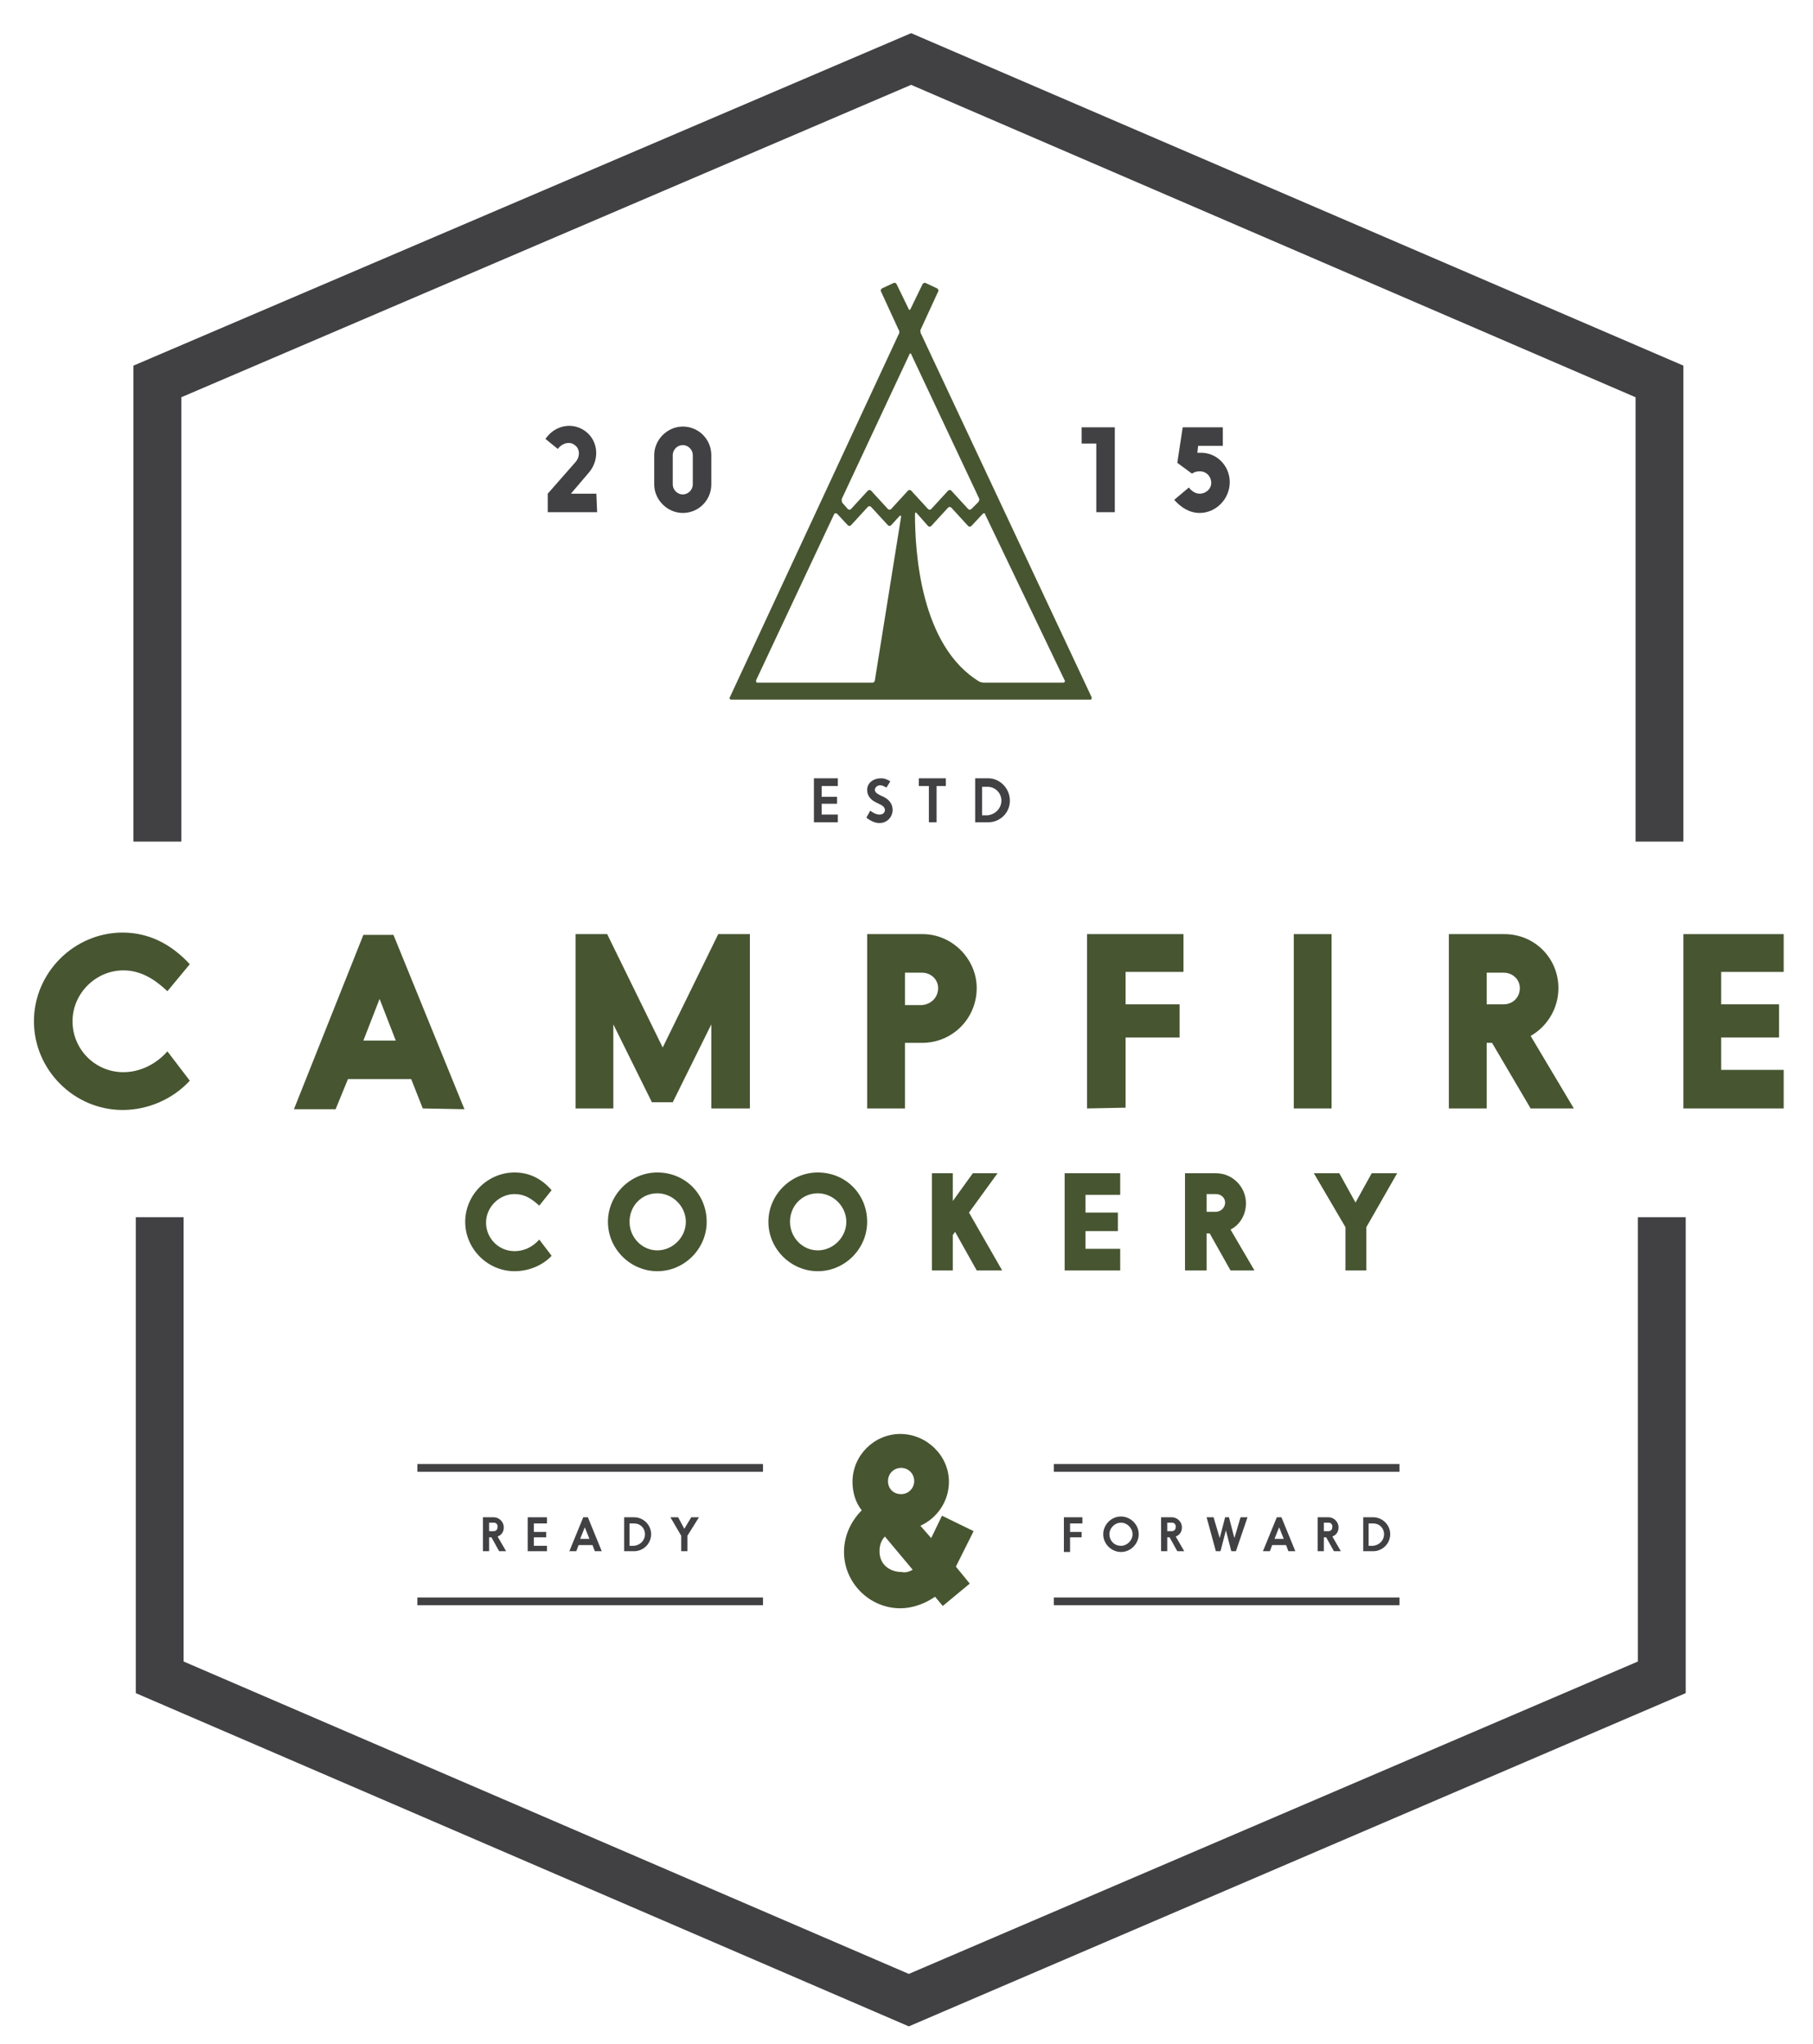<?xml version="1.0" encoding="utf-8"?>
<!-- Generator: Adobe Illustrator 19.1.0, SVG Export Plug-In . SVG Version: 6.00 Build 0)  -->
<!DOCTYPE svg PUBLIC "-//W3C//DTD SVG 1.1//EN" "http://www.w3.org/Graphics/SVG/1.1/DTD/svg11.dtd">
<svg version="1.1" id="Layer_1" xmlns="http://www.w3.org/2000/svg" xmlns:xlink="http://www.w3.org/1999/xlink" x="0px" y="0px"
	 viewBox="-32 18 235 265" enable-background="new -32 18 235 265" xml:space="preserve">
<g>
	<polygon fill="#414042" points="85.8,280.7 -14.4,237.5 -14.4,175.8 -8.2,175.8 -8.2,233.4 85.8,273.9 180.3,233.4 180.3,175.8 
		186.5,175.8 186.5,237.5 	"/>
</g>
<g>
	<polygon fill="#414042" points="86.1,22.3 186.2,65.4 186.2,127.1 180,127.1 180,69.5 86.1,29 -8.5,69.5 -8.5,127.1 -14.7,127.1 
		-14.7,65.4 	"/>
</g>
<g>
	<g>
		<path fill="#475531" d="M-16.1,161.9c-6.3,0-11.5-5.2-11.5-11.5s5.2-11.5,11.5-11.5c3.4,0,6.3,1.5,8.7,4.1l-2.9,3.5
			c-1.7-1.6-3.5-2.7-5.7-2.7c-3.6,0-6.6,3-6.6,6.6s2.9,6.6,6.6,6.6c2.1,0,4.2-1,5.7-2.7l2.9,3.8C-9.5,160.4-12.7,161.9-16.1,161.9z"
			/>
	</g>
	<g>
		<path fill="#475531" d="M22.8,161.7l-1.5-3.8h-8.2l-1.6,3.9H6.1l9-22.6H19l9.2,22.6L22.8,161.7z M19.3,152.9l-2.1-5.4l-2.1,5.4
			H19.3z"/>
	</g>
	<g>
		<path fill="#475531" d="M65.2,161.7h-5v-10.9l-5,10.1h-2.7l-5-10.1v10.9h-4.9v-22.6h4.1l7.2,14.7l7.2-14.7h4.1
			C65.2,139.1,65.2,161.7,65.2,161.7z"/>
	</g>
	<g>
		<path fill="#475531" d="M94.6,146.1c0,3.9-3.1,7.1-7.1,7.1h-2.2v8.5h-4.9v-22.6h7.2C91.4,139.1,94.6,142.3,94.6,146.1z
			 M89.6,146.1c0-1.1-0.9-2-2.1-2h-2.2v4.2h2.2C88.7,148.2,89.6,147.3,89.6,146.1z"/>
	</g>
	<g>
		<path fill="#475531" d="M108.9,161.7v-22.6h12.5v4.9h-7.5v4.2h7v4.3h-7v9.1L108.9,161.7L108.9,161.7z"/>
	</g>
	<g>
		<path fill="#475531" d="M135.7,161.7v-22.6h4.9v22.6H135.7z"/>
	</g>
	<g>
		<path fill="#475531" d="M161.4,153.2h-0.7v8.5h-4.9v-22.6h7.2c3.9,0,7,3.1,7,7c0,2.7-1.5,5-3.6,6.2l5.6,9.4h-5.6L161.4,153.2z
			 M160.7,148.2h2.2c1.2,0,2.1-0.9,2.1-2.1c0-1.1-0.9-2-2.1-2h-2.2V148.2z"/>
	</g>
	<g>
		<path fill="#475531" d="M199.2,161.7h-13v-22.6h13v4.9h-8.1v4.2h7.5v4.3h-7.5v4.2h8.1V161.7z"/>
	</g>
</g>
<g>
	<g>
		<path fill="#475531" d="M34.7,182.8c-3.5,0-6.4-2.9-6.4-6.4s2.9-6.4,6.4-6.4c1.9,0,3.5,0.8,4.8,2.3l-1.6,2c-1-0.9-1.9-1.5-3.2-1.5
			c-2,0-3.7,1.7-3.7,3.7s1.6,3.7,3.7,3.7c1.2,0,2.3-0.5,3.2-1.5l1.6,2.1C38.4,182,36.6,182.8,34.7,182.8z"/>
	</g>
	<g>
		<path fill="#475531" d="M59.6,176.4c0,3.5-2.9,6.4-6.4,6.4s-6.4-2.9-6.4-6.4s2.9-6.4,6.4-6.4C56.8,170,59.6,172.8,59.6,176.4z
			 M49.6,176.4c0,2,1.6,3.7,3.6,3.7s3.7-1.7,3.7-3.7s-1.7-3.7-3.7-3.7S49.6,174.3,49.6,176.4z"/>
	</g>
	<g>
		<path fill="#475531" d="M80.4,176.4c0,3.5-2.9,6.4-6.4,6.4s-6.4-2.9-6.4-6.4s2.9-6.4,6.4-6.4C77.6,170,80.4,172.8,80.4,176.4z
			 M70.4,176.4c0,2,1.6,3.7,3.6,3.7s3.7-1.7,3.7-3.7s-1.7-3.7-3.7-3.7S70.4,174.3,70.4,176.4z"/>
	</g>
	<g>
		<path fill="#475531" d="M94.6,182.7l-2.8-5l-0.3,0.4v4.6h-2.7v-12.6h2.7v3.6l2.6-3.6h3.2l-3.7,5.1l4.3,7.5H94.6z"/>
	</g>
	<g>
		<path fill="#475531" d="M113.3,182.7H106v-12.6h7.2v2.8h-4.5v2.3h4.2v2.4h-4.2v2.3h4.5v2.8H113.3z"/>
	</g>
	<g>
		<path fill="#475531" d="M124.8,177.9h-0.4v4.8h-2.8v-12.6h4c2.2,0,3.9,1.8,3.9,3.9c0,1.5-0.8,2.8-2,3.4l3.1,5.3h-3.1L124.8,177.9z
			 M124.4,175.1h1.2c0.6,0,1.2-0.5,1.2-1.2c0-0.6-0.5-1.1-1.2-1.1h-1.2V175.1z"/>
	</g>
	<g>
		<path fill="#475531" d="M145.1,177.1v5.6h-2.7v-5.6l-4.1-7h3.3l2.1,3.8l2.1-3.8h3.3L145.1,177.1z"/>
	</g>
</g>
<g>
	<g>
		<path fill="#414042" d="M76.6,124.6h-3.1v-5.7h3.1v1h-2.1v1.4h2v0.9h-2v1.4h2.1V124.6z"/>
	</g>
	<g>
		<path fill="#414042" d="M82,124.7c-0.6,0-1.2-0.3-1.7-0.7l0.5-0.9c0.4,0.3,0.8,0.5,1.2,0.5c0.4,0,0.7-0.2,0.7-0.6
			c0-0.5-0.6-0.7-1.2-1s-1.1-0.8-1.1-1.6c0-0.9,0.8-1.5,1.8-1.5c0.5,0,0.9,0.2,1.2,0.4l-0.5,0.8c-0.2-0.1-0.5-0.3-0.8-0.3
			c-0.4,0-0.7,0.3-0.7,0.6c0,0.4,0.5,0.6,0.9,0.8c0.5,0.2,1.4,0.7,1.4,1.8C83.7,123.9,83,124.7,82,124.7z"/>
	</g>
	<g>
		<path fill="#414042" d="M90.7,119.9h-1.3v4.7h-1v-4.7h-1.3v-1h3.5v1H90.7z"/>
	</g>
	<g>
		<path fill="#414042" d="M98.9,121.8c0,1.6-1.3,2.8-2.8,2.8h-1.7v-5.7h1.7C97.6,118.9,98.9,120.2,98.9,121.8z M97.8,121.8
			c0-1-0.8-1.8-1.8-1.8h-0.7v3.7H96C97,123.6,97.8,122.8,97.8,121.8z"/>
	</g>
</g>
<g>
	<g>
		<path fill="#414042" d="M45.4,84.4H39V82l3.6-4.1c0.6-0.7,0.6-1.7-0.1-2.2c-0.6-0.5-1.6-0.3-2.2,0.5l-1.6-1.3
			C40,73,42.4,72.7,44,74c1.6,1.3,1.7,3.7,0.3,5.3L42,82h3.3L45.4,84.4L45.4,84.4z"/>
	</g>
	<g>
		<path fill="#414042" d="M56.5,84.5c-2,0-3.7-1.7-3.7-3.7V77c0-2,1.7-3.7,3.7-3.7c2.1,0,3.7,1.7,3.7,3.7v3.8
			C60.2,82.8,58.6,84.5,56.5,84.5z M55.2,77v3.8c0,0.7,0.6,1.3,1.3,1.3s1.3-0.6,1.3-1.3V77c0-0.7-0.6-1.3-1.3-1.3S55.2,76.3,55.2,77
			z"/>
	</g>
	<g>
		<path fill="#414042" d="M112.5,84.4h-2.4v-8.9h-1.9v-2.1h4.3L112.5,84.4L112.5,84.4z"/>
	</g>
	<g>
		<path fill="#414042" d="M127.4,80.5c0,2.2-1.8,4-3.9,4c-1.4,0-2.5-0.8-3.3-1.7l1.9-1.6c0.3,0.4,0.8,0.8,1.4,0.8
			c0.8,0,1.5-0.6,1.5-1.4s-0.6-1.5-1.5-1.5c-0.4,0-0.7,0.1-1,0.3l-1.9-1.4l0.7-4.6h5.2v2.4h-3.2l-0.1,0.9c0.1,0,0.2,0,0.3,0
			C125.7,76.6,127.4,78.4,127.4,80.5z"/>
	</g>
</g>
<g>
	<path fill="#475531" d="M87.3,60.8l2.3-5c0.1-0.1,0-0.3-0.1-0.4L88,54.7c-0.1-0.1-0.3,0-0.4,0.1L86,58.1c-0.1,0.1-0.2,0.1-0.2,0
		l-1.6-3.3c-0.1-0.1-0.2-0.2-0.4-0.1l-1.5,0.7c-0.1,0.1-0.2,0.2-0.1,0.4l2.3,5c0.1,0.1,0.1,0.4,0,0.5l-21.9,47.1
		c-0.1,0.1,0,0.3,0.2,0.3h46.5c0.2,0,0.2-0.1,0.2-0.3L87.4,61.3C87.3,61.2,87.3,60.9,87.3,60.8z M86.8,84.5l1.5,1.7
		c0.1,0.1,0.3,0.1,0.4,0l2.2-2.4c0.1-0.1,0.3-0.1,0.4,0l2.2,2.4c0.1,0.1,0.3,0.1,0.4,0l1.5-1.6c0.1-0.1,0.3-0.1,0.3,0.1l10.3,21.5
		c0.1,0.1,0,0.3-0.2,0.3H95.5c-0.2,0-0.4-0.1-0.5-0.1c-7.7-4.6-8.4-16.9-8.4-21.7C86.6,84.4,86.7,84.4,86.8,84.5z M86.1,63.9
		l8.8,18.7c0.1,0.1,0,0.4-0.1,0.5L93.9,84c-0.1,0.1-0.3,0.1-0.4,0l-2.2-2.4c-0.1-0.1-0.3-0.1-0.4,0L88.7,84c-0.1,0.1-0.3,0.1-0.4,0
		l-2.2-2.4c-0.1-0.1-0.3-0.1-0.4,0L83.5,84c-0.1,0.1-0.3,0.1-0.4,0l-2.2-2.4c-0.1-0.1-0.3-0.1-0.4,0L78.3,84c-0.1,0.1-0.3,0.1-0.4,0
		l-0.7-0.8c-0.1-0.1-0.1-0.3-0.1-0.5l8.8-18.8C85.9,63.8,86.1,63.8,86.1,63.9z M76.5,84.6l1.4,1.5c0.1,0.1,0.3,0.1,0.4,0l2.2-2.4
		c0.1-0.1,0.3-0.1,0.4,0l2.2,2.4c0.1,0.1,0.3,0.1,0.4,0l1.1-1.2c0.1-0.1,0.2-0.1,0.2,0.1l-3.4,21.2c0,0.2-0.2,0.3-0.3,0.3H66.2
		c-0.2,0-0.2-0.1-0.2-0.3l10.1-21.5C76.2,84.5,76.3,84.5,76.5,84.6z"/>
</g>
<g>
	<g>
		<path fill="#414042" d="M105.9,219.1v-4.4h2.4v0.8h-1.6v1.1h1.5v0.7h-1.5v1.9h-0.8V219.1z"/>
	</g>
	<g>
		<path fill="#414042" d="M115.6,216.9c0,1.2-1,2.3-2.3,2.3c-1.2,0-2.3-1-2.3-2.3c0-1.2,1-2.3,2.3-2.3
			C114.5,214.6,115.6,215.6,115.6,216.9z M111.8,216.9c0,0.8,0.6,1.5,1.5,1.5c0.8,0,1.5-0.7,1.5-1.5s-0.7-1.5-1.5-1.5
			S111.8,216.1,111.8,216.9z"/>
	</g>
	<g>
		<path fill="#414042" d="M119.6,217.3h-0.3v1.8h-0.8v-4.4h1.4c0.7,0,1.3,0.6,1.3,1.3c0,0.6-0.3,1-0.8,1.2l1.1,1.9h-0.9L119.6,217.3
			z M119.3,216.5h0.6c0.3,0,0.5-0.2,0.5-0.6c0-0.3-0.2-0.5-0.5-0.5h-0.6V216.5z"/>
	</g>
	<g>
		<path fill="#414042" d="M128.2,219.1h-0.6l-0.7-2.7l-0.7,2.7h-0.6l-1.2-4.4h0.9l0.8,2.7l0.7-2.7h0.5l0.7,2.7l0.8-2.7h0.9
			L128.2,219.1z"/>
	</g>
	<g>
		<path fill="#414042" d="M135,219.1l-0.3-0.8h-1.8l-0.3,0.8h-0.9l1.8-4.4h0.6l1.8,4.4H135z M134.4,217.5l-0.6-1.5l-0.6,1.5H134.4z"
			/>
	</g>
	<g>
		<path fill="#414042" d="M139.9,217.3h-0.3v1.8h-0.8v-4.4h1.4c0.7,0,1.3,0.6,1.3,1.3c0,0.6-0.3,1-0.8,1.2l1.1,1.9h-0.9L139.9,217.3
			z M139.6,216.5h0.6c0.3,0,0.5-0.2,0.5-0.6c0-0.3-0.2-0.5-0.5-0.5h-0.6V216.5z"/>
	</g>
	<g>
		<path fill="#414042" d="M148.2,216.9c0,1.2-1,2.2-2.2,2.2h-1.3v-4.4h1.3C147.2,214.7,148.2,215.7,148.2,216.9z M147.4,216.9
			c0-0.8-0.6-1.4-1.4-1.4h-0.6v2.9h0.6C146.8,218.3,147.4,217.7,147.4,216.9z"/>
	</g>
</g>
<g>
	<rect x="22.1" y="207.8" fill="#414042" width="44.8" height="1"/>
</g>
<g>
	<rect x="22.1" y="225.1" fill="#414042" width="44.8" height="1"/>
</g>
<g>
	<rect x="104.6" y="207.8" fill="#414042" width="44.8" height="1"/>
</g>
<g>
	<rect x="104.6" y="225.1" fill="#414042" width="44.8" height="1"/>
</g>
<g>
	<g>
		<path fill="#414042" d="M31.7,217.3h-0.3v1.8h-0.8v-4.4H32c0.7,0,1.3,0.6,1.3,1.3c0,0.6-0.3,1-0.8,1.2l1.1,1.9h-0.9L31.7,217.3z
			 M31.4,216.5H32c0.3,0,0.5-0.2,0.5-0.6c0-0.3-0.2-0.5-0.5-0.5h-0.6V216.5z"/>
	</g>
	<g>
		<path fill="#414042" d="M38.9,219.1h-2.5v-4.4h2.5v0.8h-1.7v1.1h1.6v0.7h-1.6v1.1h1.7V219.1z"/>
	</g>
	<g>
		<path fill="#414042" d="M45.1,219.1l-0.3-0.8H43l-0.3,0.8h-0.9l1.8-4.4h0.6l1.8,4.4H45.1z M44.4,217.5l-0.6-1.5l-0.6,1.5H44.4z"/>
	</g>
	<g>
		<path fill="#414042" d="M52.4,216.9c0,1.2-1,2.2-2.2,2.2h-1.3v-4.4h1.3C51.4,214.7,52.4,215.7,52.4,216.9z M51.6,216.9
			c0-0.8-0.6-1.4-1.4-1.4h-0.6v2.9h0.6C51,218.3,51.6,217.7,51.6,216.9z"/>
	</g>
	<g>
		<path fill="#414042" d="M57.1,217.1v2h-0.8v-2l-1.4-2.4h1l0.8,1.5l0.9-1.5h1L57.1,217.1z"/>
	</g>
</g>
<g>
	<g>
		<path fill="#475531" d="M91.9,221.1l1.8,2.2l-3.5,2.9l-1-1.2c-1.3,0.9-2.9,1.5-4.5,1.5c-4,0-7.3-3.3-7.3-7.3c0-2.1,0.9-4,2.3-5.4
			c-0.8-1-1.2-2.3-1.2-3.7c0-3.4,2.8-6.2,6.2-6.2c3.4,0,6.3,2.8,6.3,6.2c0,2.5-1.5,4.7-3.7,5.7l1.4,1.6l1.4-2.9l4.1,2L91.9,221.1z
			 M86.3,221.5l-3.6-4.3c-0.5,0.5-0.7,1.2-0.7,1.9c0,1.8,1.4,2.7,2.9,2.7C85.3,221.9,85.8,221.8,86.3,221.5z M83.1,210
			c0,1,0.7,1.7,1.7,1.7s1.7-0.8,1.7-1.7s-0.7-1.7-1.7-1.7C83.8,208.3,83.1,209.1,83.1,210z"/>
	</g>
</g>
</svg>

